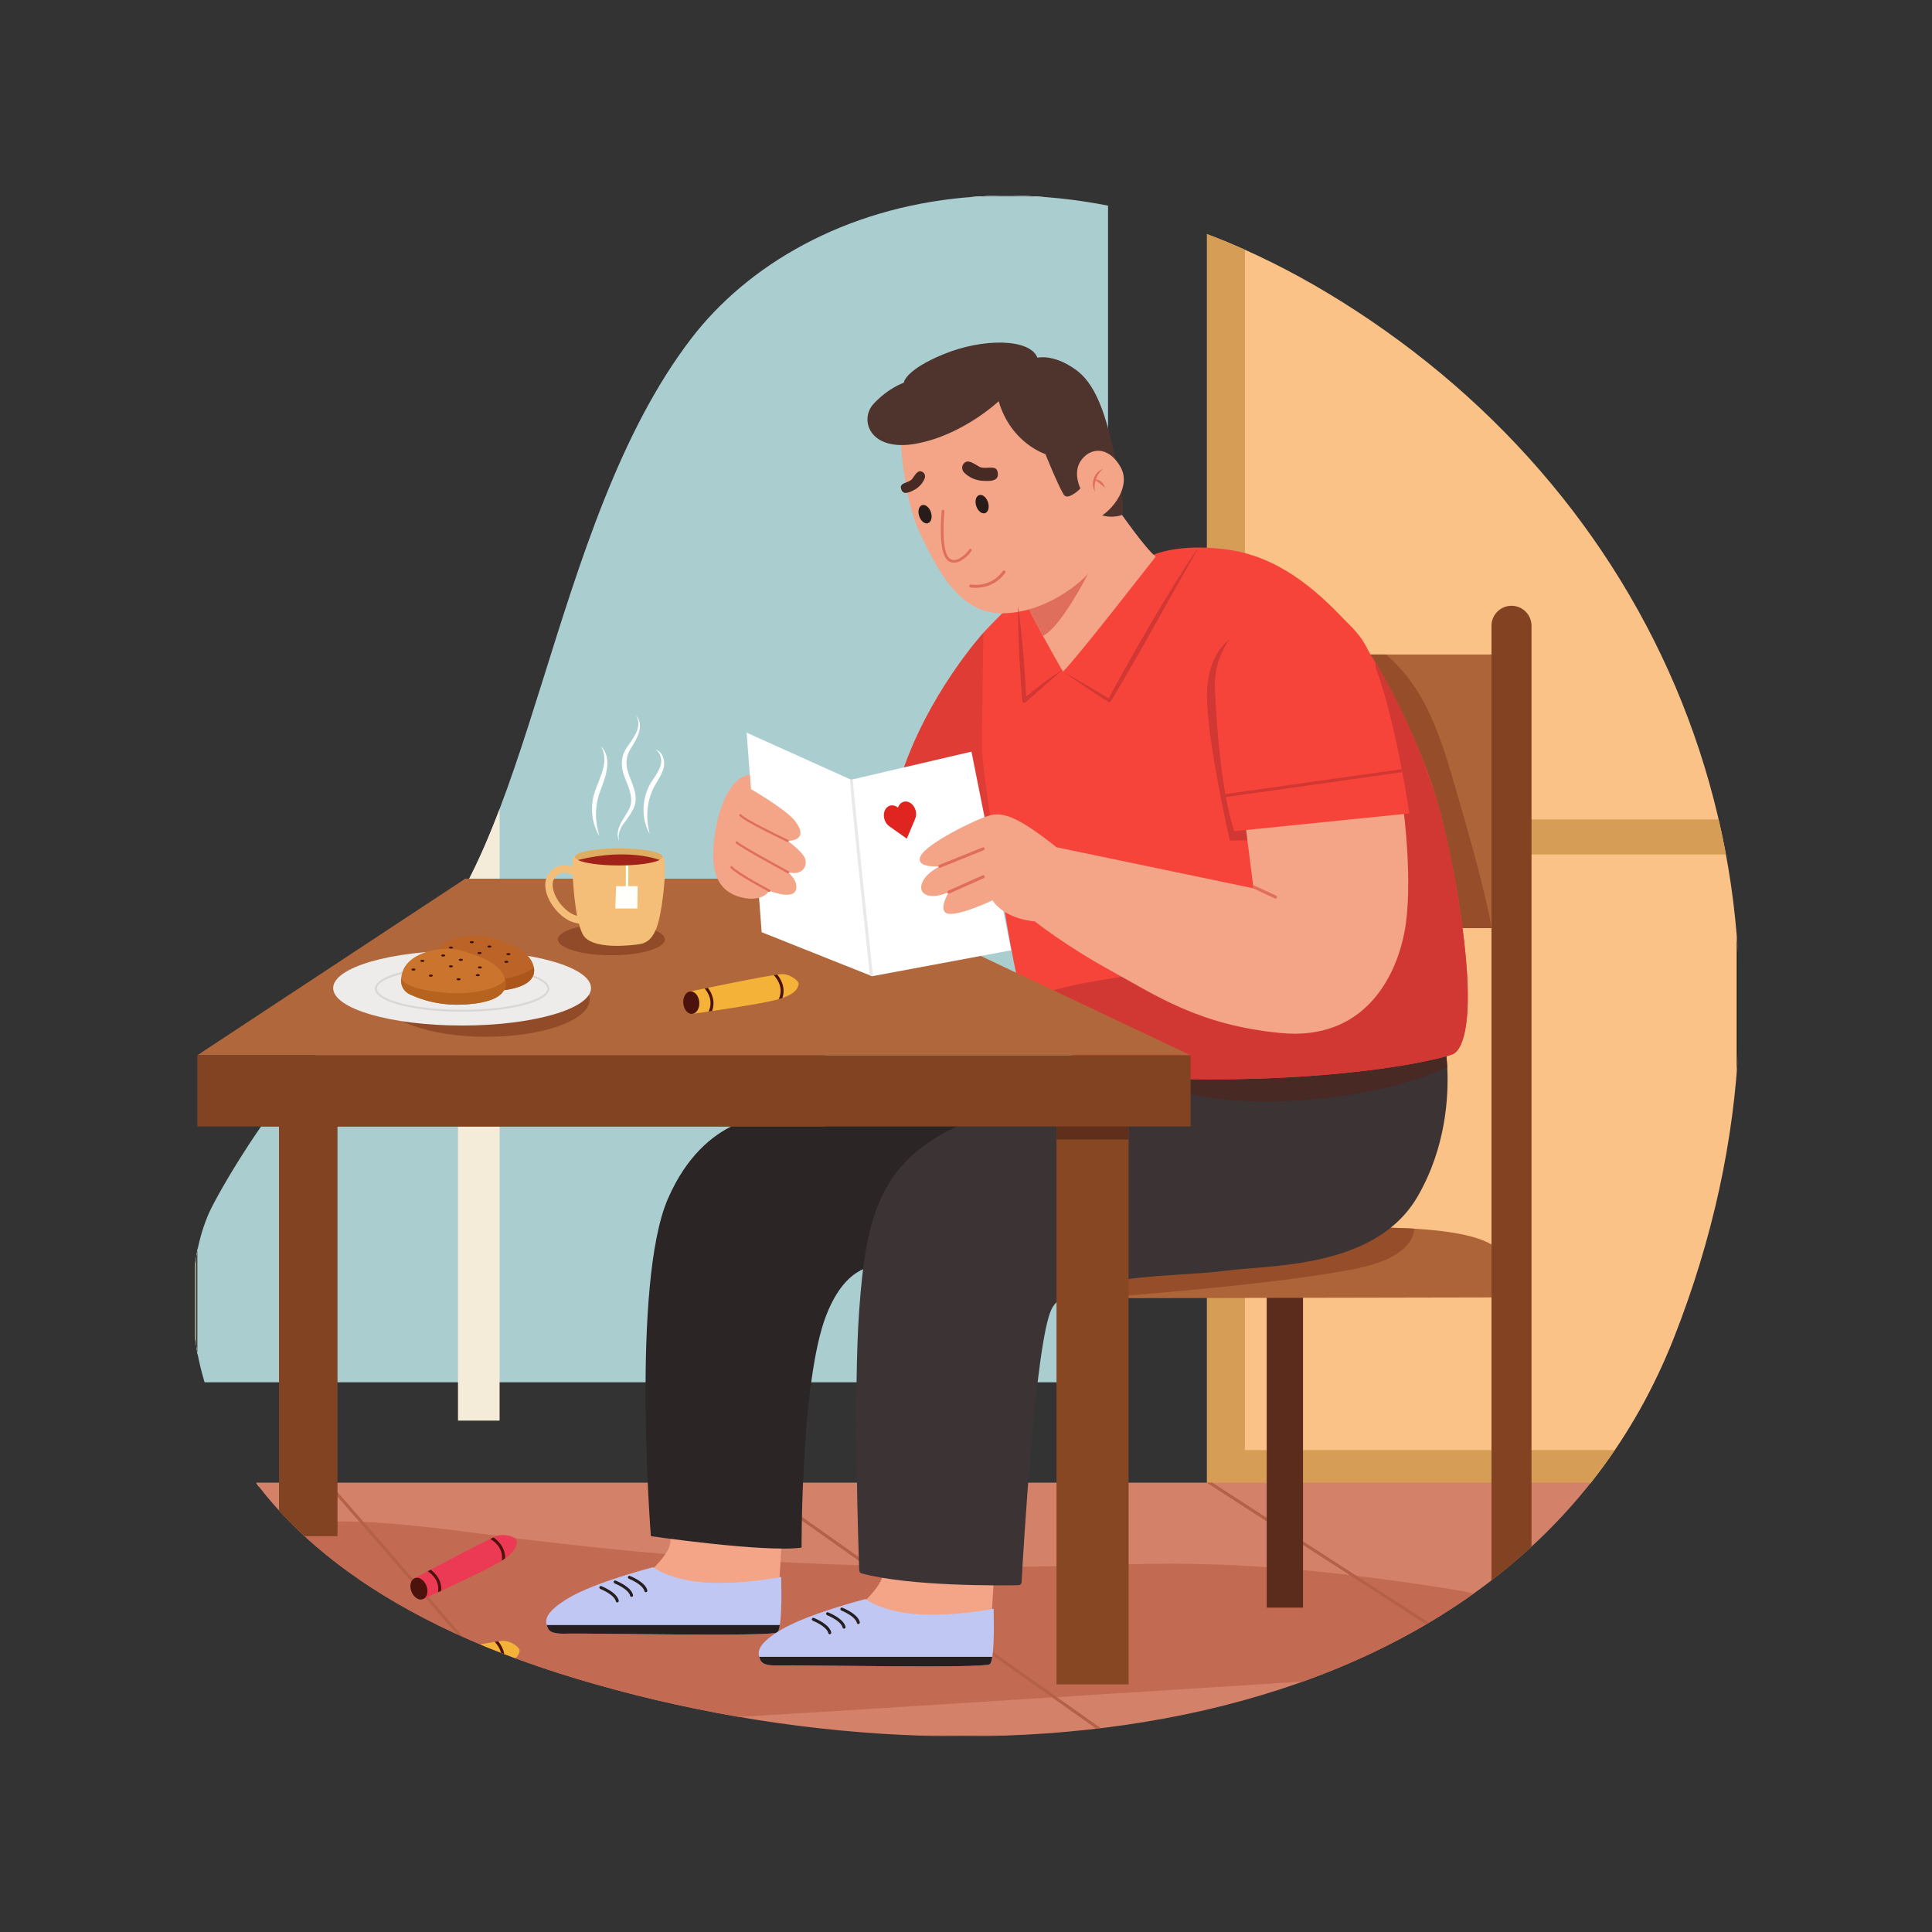 <svg xmlns="http://www.w3.org/2000/svg" xmlns:xlink="http://www.w3.org/1999/xlink" xml:space="preserve" id="dad-writing-greeting-card" x="0" y="0" style="enable-background:new 0 0 2500 2500" version="1.1" viewBox="0 0 2500 2500">
  <rect x="0" y="0" width="2500" height="2500" fill="#333333" stroke="none"/>
  <g>
    <g>
      <defs>
        <path id="SVGID_21_" d="M273.21,1563.74c0,0,86.82-175.58,251.78-315.43s183.88-568.86,369.88-810.77
				c145.8-189.63,498.33-292.35,897.7-9.6s577.36,785.95,373.33,1303.53s-876.89,603.84-1419.52,440.9
				S221.54,1667.88,273.21,1563.74z"></path>
      </defs>
      <clipPath id="SVGID_2_">
        <use xlink:href="#SVGID_21_" style="overflow:visible"></use>
      </clipPath>
      <g style="clip-path:url(#SVGID_2_)">
        <g>
          <path d="M1587.54,1923.82H252.47V251.22h1335.07V1923.82z M256.36,1919.93h1327.29V255.12H256.36V1919.93z" style="fill:#f4ecd8"></path>
        </g>
        <g>
          <rect width="1179.36" height="1535.52" x="254.42" y="253.17" style="fill:#aacecf"></rect>
        </g>
        <g>
          <rect width="53.84" height="1585.07" x="592.64" y="253.17" style="fill:#f4ecd8"></rect>
        </g>
        <g>
          <rect width="686.27" height="1666.84" x="1561.84" y="253.17" style="fill:#fac286"></rect>
        </g>
        <g>
          <polygon points="2248.11 1876.43 2248.11 1920.01 1561.84 1920.01 1561.84 253.17 1610.91 253.17 1610.91 1876.43" style="fill:#d59d56"></polygon>
        </g>
        <g>
          <rect width="662.51" height="45.36" x="1585.6" y="1060.3" style="fill:#d59d56"></rect>
        </g>
        <g>
          <rect width="1993.69" height="328.34" x="254.42" y="1918.53" style="fill:#d38169"></rect>
        </g>
        <g>
          <path d="M1926.16,2140.67c-14.45,9.35-32.01,12.5-49.03,15.11c-89.4,13.78-179.78,19.51-270.04,25.19
					c-164.32,10.32-328.65,20.68-492.97,31.03c-216.54,13.67-433.82,27.3-650.29,12.42c-72.43-4.99-148.24-14.53-209.42-52.1v-168.1
					c5.61-2.8,11.33-5.33,16.98-7.52c125.42-48.63,265.49-22.47,398.97-5.84c274.48,34.27,515.25,42.52,791.71,33.33
					c141.82-4.75,283.75,10.94,423.82,33.53c25.89,4.2,57.12,13.74,62.23,39.49C1951.43,2114.12,1940.65,2131.33,1926.16,2140.67z" style="fill:#c36a52"></path>
        </g>
        <g>
          <g>
            <g>
              <polygon points="2076.62 2246.86 2069.46 2246.86 1561.49 1918.53 1568.66 1918.53" style="fill:#b46147"></polygon>
            </g>
          </g>
          <g>
            <g>
              <path d="M2248.11,1963.11v4.71c-27.96-18.92-54.63-36.87-73.36-49.3h7.01
							C2197.92,1929.24,2220.08,1944.11,2248.11,1963.11z" style="fill:#b46147"></path>
            </g>
          </g>
          <g>
            <g>
              <polygon points="1439.42 2246.86 1432.68 2246.86 968.25 1918.53 975.03 1918.53" style="fill:#b46147"></polygon>
            </g>
          </g>
          <g>
            <g>
              <path d="M709.89,2246.86h-5.14c-93.8-109.38-236.63-275.22-284.22-328.34h5.18
							c20.01,22.31,60.71,68.84,144.31,165.73C625.51,2148.58,681.23,2213.45,709.89,2246.86z" style="fill:#b46147"></path>
            </g>
          </g>
        </g>
        <g style="opacity:.8">
          <path d="M2249.08,2247.84H253.44V252.19h1995.64V2247.84z M255.39,2245.89h1991.75V254.14H255.39V2245.89z" style="fill:#151914"></path>
        </g>
        <g>
          <rect width="297.89" height="354.07" x="1657.99" y="846.96" style="fill:#ae6439"></rect>
        </g>
        <g>
          <path d="M1929.47,1201.03h-271.49V846.96h135.59c20.13,17.48,36.45,38.24,49.34,62.57
					c18.26,34.38,29.36,72.04,40.26,109.42c15.34,52.68,30.57,105.45,42.52,159.03C1927.37,1185.45,1928.89,1193.28,1929.47,1201.03
					z" style="fill:#964d29"></path>
        </g>
        <g>
          <rect width="47" height="407.58" x="1639.1" y="1672.66" style="fill:#5b2c1c"></rect>
        </g>
        <g>
          <path d="M1943.8,1678.85l-510.03,1.01v-60.9l56.89-10.24c0,0,204.39-26.63,339.47-18.81
					c57.44,3.35,102.33,12.93,113.66,33.41C1981.77,1692.02,1943.8,1678.85,1943.8,1678.85z" style="fill:#ae6439"></path>
        </g>
        <g>
          <path d="M1830.14,1589.92c-1.75,17.37-16.32,39.06-71.92,50.93c-84.5,18.11-264.36,32.9-324.44,37.54v-59.42
					l56.89-10.24C1490.66,1608.73,1695.06,1582.09,1830.14,1589.92z" style="fill:#964d29"></path>
        </g>
        <g>
          <path d="M1011.15,2001.73l-3.74,61.18l-165.18-2.57v-28c0,0,9.77-8.72,17.17-19.04
					c4.87-6.78,8.72-14.25,8.14-20.37c-1.13-12.27,90.3,0.55,127.84,6.31C1005.03,2000.72,1011.15,2001.73,1011.15,2001.73z" style="fill:#f4a487"></path>
        </g>
        <g>
          <path d="M1009.12,2102.78c-0.82,4.95-1.91,8.49-3.39,9.62c-7.36,5.65-252.79,0.74-270.86,1.48
					c-18.03,0.74-24.3-1.87-26.52-8.49c-0.27-0.82-0.58-1.68-0.86-2.61c-1.95-6.77-1.91-17.21,28.85-35.32
					c35.01-20.64,108.68-39.45,108.68-39.45s23.21,17.72,71.18,19.9c48.01,2.22,94.58-7.36,94.58-7.36
					S1012.28,2082.96,1009.12,2102.78z" style="fill:#c1c7f3"></path>
        </g>
        <g>
          <path d="M1009.12,2102.78c-0.82,4.95-1.91,8.49-3.39,9.62c-7.36,5.65-252.79,0.74-270.86,1.48
					c-18.03,0.74-24.3-1.87-26.52-8.49c-0.27-0.82-0.58-1.68-0.86-2.61H1009.12z" style="fill:#251f20"></path>
        </g>
        <g>
          <g>
            <path d="M798.77,2073.53c-0.89,0-1.7-0.62-1.9-1.53c-1.36-6.12-11.21-12.22-19.98-15.89
						c-0.97-0.4-1.61-1.57-1.25-2.55c0.37-0.98,1.46-1.49,2.45-1.16c0.08,0.03,0.16,0.06,0.24,0.1c6.18,2.59,20.29,9.43,22.34,18.66
						c0.23,1.05-0.43,2.09-1.48,2.32C799.05,2073.52,798.91,2073.53,798.77,2073.53z" style="fill:#251f20"></path>
          </g>
        </g>
        <g>
          <g>
            <path d="M817.25,2066.36c-0.89,0-1.7-0.62-1.9-1.53c-1.35-6.12-11.21-12.22-19.98-15.89
						c-0.97-0.4-1.61-1.57-1.25-2.55c0.37-0.98,1.46-1.49,2.45-1.16c0.08,0.03,0.16,0.06,0.24,0.1c6.18,2.59,20.29,9.43,22.34,18.66
						c0.23,1.05-0.43,2.09-1.48,2.32C817.53,2066.34,817.39,2066.36,817.25,2066.36z" style="fill:#251f20"></path>
          </g>
        </g>
        <g>
          <g>
            <path d="M835.73,2060.34c-0.89,0-1.7-0.62-1.9-1.53c-1.35-6.12-11.21-12.22-19.98-15.89
						c-0.97-0.4-1.61-1.57-1.25-2.55c0.37-0.98,1.46-1.5,2.45-1.16c0.08,0.03,0.17,0.06,0.24,0.1c6.18,2.59,20.29,9.43,22.34,18.66
						c0.23,1.05-0.43,2.09-1.48,2.32C836.01,2060.32,835.87,2060.34,835.73,2060.34z" style="fill:#251f20"></path>
          </g>
        </g>
        <g>
          <path d="M1286.08,2042.86l-3.74,61.18l-165.18-2.57v-28c0,0,9.77-8.72,17.17-19.04
					c4.87-6.78,8.72-14.25,8.14-20.37c-1.13-12.27,90.3,0.55,127.84,6.31C1279.96,2041.85,1286.08,2042.86,1286.08,2042.86z" style="fill:#f4a487"></path>
        </g>
        <g>
          <path d="M1284.05,2143.91c-0.82,4.95-1.91,8.49-3.39,9.62c-7.36,5.65-252.79,0.74-270.86,1.48
					c-18.03,0.74-24.3-1.87-26.52-8.49c-0.27-0.82-0.58-1.68-0.86-2.61c-1.95-6.77-1.91-17.21,28.85-35.32
					c35.01-20.64,108.68-39.45,108.68-39.45s23.21,17.72,71.18,19.9c48.01,2.22,94.58-7.36,94.58-7.36
					S1287.21,2124.09,1284.05,2143.91z" style="fill:#c1c7f3"></path>
        </g>
        <g>
          <path d="M1284.05,2143.91c-0.82,4.95-1.91,8.49-3.39,9.62c-7.36,5.65-252.79,0.74-270.86,1.48
					c-18.03,0.74-24.3-1.87-26.52-8.49c-0.27-0.82-0.58-1.68-0.86-2.61H1284.05z" style="fill:#251f20"></path>
        </g>
        <g>
          <g>
            <path d="M1073.7,2114.66c-0.89,0-1.7-0.62-1.9-1.53c-1.36-6.12-11.21-12.22-19.98-15.89
						c-0.97-0.4-1.61-1.57-1.25-2.55c0.37-0.98,1.46-1.49,2.45-1.16c0.08,0.03,0.16,0.06,0.24,0.1c6.18,2.59,20.29,9.43,22.34,18.66
						c0.23,1.05-0.43,2.09-1.48,2.32C1073.98,2114.64,1073.84,2114.66,1073.7,2114.66z" style="fill:#251f20"></path>
          </g>
        </g>
        <g>
          <g>
            <path d="M1092.18,2107.48c-0.89,0-1.7-0.62-1.9-1.53c-1.35-6.12-11.21-12.22-19.98-15.89
						c-0.97-0.4-1.61-1.57-1.25-2.55c0.37-0.98,1.46-1.49,2.45-1.16c0.08,0.03,0.16,0.06,0.24,0.1c6.18,2.59,20.29,9.43,22.34,18.66
						c0.23,1.05-0.43,2.09-1.48,2.32C1092.46,2107.47,1092.32,2107.48,1092.18,2107.48z" style="fill:#251f20"></path>
          </g>
        </g>
        <g>
          <g>
            <path d="M1110.66,2101.47c-0.89,0-1.7-0.62-1.9-1.53c-1.35-6.12-11.21-12.22-19.98-15.89
						c-0.97-0.4-1.61-1.57-1.25-2.55c0.37-0.98,1.46-1.5,2.45-1.16c0.08,0.03,0.17,0.06,0.24,0.1c6.18,2.59,20.29,9.43,22.34,18.66
						c0.23,1.05-0.43,2.09-1.48,2.32C1110.94,2101.45,1110.8,2101.47,1110.66,2101.47z" style="fill:#251f20"></path>
          </g>
        </g>
        <g>
          <path d="M1002.64,1442.61c-5.96,1.19-90.65-1.19-138.36,108.54c-47.71,109.73-22.05,436.64-22.05,436.64
					s147.29,21.4,195,14.83c0,0-0.97-215.58,31.72-300.13c32.69-84.55,85.17-61.88,85.17-61.88s172.95-212.21,166.99-215.24
					C1315.14,1422.34,1002.64,1442.61,1002.64,1442.61z" style="fill:#2b2525"></path>
        </g>
        <g>
          <path d="M1834.65,1547.82c-54.44,94.47-191.08,88.63-249.8,96.61c-58.72,8.02-201.78,3.74-224.17,49.65
					c-20.98,42.95-36.82,318.05-38.77,353.38c-0.12,2.12-1.82,3.77-3.95,3.81c-22.43,0.42-140.2,1.71-203.17-15.33
					c-1.71-0.46-2.89-1.99-2.96-3.76c-0.97-27.01-7.88-231.57,0.11-338.65c8.53-114.75,24.03-192.13,133.95-239.13
					c54.9-23.44,152.68-46.26,236.83-63.16c84.34-17.02,154.98-28.11,154.98-28.11l232.2-9.62c0,0,1.99,10.43,2.88,27.73
					C1874.61,1417.49,1871.49,1483.89,1834.65,1547.82z" style="fill:#3c3434"></path>
        </g>
        <g>
          <path d="M1872.78,1381.24c-37.23,16.59-93.77,34.3-172.35,41.24c-160.24,14.17-219.07-28.35-219.07-28.35
					s0.51-1.05,1.36-2.88c84.34-17.02,154.98-28.11,154.98-28.11l232.2-9.62C1869.89,1353.52,1871.88,1363.95,1872.78,1381.24z" style="fill:#482924"></path>
        </g>
        <g>
          <path d="M1272.49,818.75c0,0-73.78,80.86-107.93,189.49c-34.15,108.64,138.63,154.67,138.63,154.67
					s0.78-254.8-2.1-259.78S1272.49,818.75,1272.49,818.75z" style="fill:#e03c36"></path>
        </g>
        <g>
          <path d="M1879.67,1364.22c-9.85,3.86-70.36,20.13-187.49,28.31c-117.13,8.14-252.72,3.85-278.03-9.03
					c-20.37-10.36-62.97-43.19-86.45-89.64c-5.72-11.25-10.28-23.32-13.12-36.06c-14.56-65.22-43.3-265.64-43.73-283.67
					c-0.43-18.03,1.64-155.37,1.64-155.37s46.38-49.8,62.26-58.1c15.89-8.33,155.33-41.78,155.33-41.78s33.45-16.75,98.24-7.71
					c64.79,9,112.38,49.49,152.76,92.25c12.03,12.77,25.39,31.7,38.74,53.93c21.49,35.79,43.03,80.14,59.3,120.75
					c0.47,1.17,0.93,2.34,1.4,3.51c7.24,18.18,13.28,35.47,17.83,50.89c0.12,0.35,0.19,0.62,0.27,0.9
					c21.03,72.08,37.77,173.36,40.34,238.97C1901.55,1338.02,1889.56,1360.33,1879.67,1364.22z" style="fill:#f6443a"></path>
        </g>
        <g>
          <path d="M1879.67,1364.22c-9.85,3.86-70.36,20.13-187.49,28.31c-117.13,8.14-252.72,3.85-278.03-9.03
					c-20.37-10.36-62.97-43.19-86.45-89.64c51.63-22.23,108.99-26.24,164.21-37.03c55.41-10.79,112.85-30.96,147.27-75.7
					c25.89-33.57,34.89-76.17,38.71-117.52c3.58-38.51-10.59-76.98,35.4-95.01c20.56-8.02,43.53-6.85,65.38-3.66
					c14.76,2.14,1.95-69.55,1.17-107.59c21.49,35.79,43.03,80.14,59.3,120.75c0.47,1.17,0.93,2.34,1.4,3.51
					c8.84,24.69,15.81,44.43,17.83,50.89c0.12,0.35,0.19,0.62,0.27,0.9c21.03,72.08,37.77,173.36,40.34,238.97
					C1901.55,1338.02,1889.56,1360.33,1879.67,1364.22z" style="fill:#d13733"></path>
        </g>
        <g>
          <polygon points="1540.63 1365.49 1057.64 1136.97 254.43 1136.97 254.43 1365.49" style="fill:#b1673c"></polygon>
        </g>
        <g>
          <path d="M1597.7,822.89c0,0-35.86,16.56-35.86,76.63c0,60.06,29.58,188.26,29.58,188.26s39.44-0.9,42.13,0
					S1597.7,822.89,1597.7,822.89z" style="fill:#d13733"></path>
        </g>
        <g>
          <rect width="75.7" height="562.43" x="361.03" y="1425.37" style="fill:#814322"></rect>
        </g>
        <g>
          <path d="M1495.45,720.25c0,0-105.21,135.47-120.01,148.83c0,0-13.67-23.83-25.86-46.18
					c-8.33-15.26-16-29.83-18.26-35.63c-1.48-3.86,3.82-15.81,12.34-31.23c23.05-41.7,69.7-108.56,69.7-108.56l36.99,16.71
					C1450.36,664.17,1482.56,710.24,1495.45,720.25z" style="fill:#f4a487"></path>
        </g>
        <g>
          <path d="M1407.72,742.91c0,0-34.58,68.34-58.14,79.98c-8.33-15.26-16-29.83-18.26-35.63
					c-1.48-3.86,3.82-15.81,12.34-31.23c10.12-9.39,20.72-19.16,25.89-22.47C1377.04,728.73,1407.72,742.91,1407.72,742.91z" style="fill:#df6f5c"></path>
        </g>
        <g>
          <path d="M1165.69,571.95c0,0,3.4,74.23,25.47,119.72s49.44,101.25,104.16,101.93
					c54.73,0.68,105.69-38.65,121.43-61.57c15.73-22.92,22.92-119.38,21.89-119.03s-84.49-105.01-92.7-106.72
					c-8.21-1.71-110.59,7.18-124.73,15.73s-44.58,33.52-47.32,38.31S1165.69,571.95,1165.69,571.95z" style="fill:#f4a487"></path>
        </g>
        <g>
          <path d="M1416.67,662.71c16.88,10.32,34.75,3.91,34.75,3.91s5.91-6.3-5.82-62.1
					c-11.72-55.8-23.44-104.09-52.98-125.66s-50.17-15.94-50.17-15.94c-9.85-25.32-70.8-25.32-121.23-4.69
					c-50.43,20.63-51.79,37.04-51.79,37.04s-19.69,6.56-38.92,27.2c-19.22,20.63-5.16,62.83,55.33,51.58
					c60.49-11.25,106.44-54.86,106.44-54.86c15.94,54.39,60.49,68.46,60.49,68.46s16.45,40.57,22.98,51.11c0,0,1.93,5.5,8.16,3.19
					c6.23-2.32,13.47-8.54,14.05-10.14c0.58-1.59,29.11-7.82,27.95-7.39S1416.67,662.71,1416.67,662.71z" style="fill:#4e342d"></path>
        </g>
        <g>
          <path d="M1246.6,610.33c0,0,7.92,10.43,24.33,11.78c16.41,1.35,22.01-2.12,19.89-11.78s-15.79-2.08-23.68-6.44
					c-7.25-4.01-14.28-9.83-19.49-4.62S1246.6,610.33,1246.6,610.33z" style="fill:#472a24"></path>
        </g>
        <g>
          <path d="M1196.91,617.62c0,0-2.25,9.85-13.36,16.01c-11.11,6.17-16.15,5.5-17.73-1.96
					c-1.58-7.46,10.44-6.48,14.6-12.05c3.82-5.12,6.91-11.45,12.23-9.44C1197.98,612.19,1196.91,617.62,1196.91,617.62z" style="fill:#472a24"></path>
        </g>
        <g>
          <path d="M1274.67,664.02c-4.21,1.36-9.31-2.72-11.41-9.19c-2.14-6.42-0.43-12.77,3.74-14.13
					c4.21-1.4,9.35,2.73,11.45,9.15C1280.55,656.31,1278.87,662.62,1274.67,664.02z" style="fill:#271c19"></path>
        </g>
        <g>
          <path d="M1200.83,677c-4.21,1.36-9.31-2.72-11.41-9.19c-2.14-6.42-0.43-12.77,3.74-14.13
					c4.21-1.4,9.34,2.73,11.45,9.15C1206.71,669.29,1205.03,675.6,1200.83,677z" style="fill:#271c19"></path>
        </g>
        <g>
          <g>
            <g>
              <path d="M1234.43,728.16c-3.81,0-7.17-1.65-9.82-4.83c-10.87-13.09-6.25-60.13-6.05-62.13
							c0.1-0.96,0.94-1.65,1.91-1.56c0.96,0.1,1.65,0.95,1.56,1.91c-0.05,0.47-4.68,47.58,5.26,59.55c2.37,2.86,5.24,3.99,8.74,3.45
							c8.5-1.3,17.22-11.56,17.95-13.34c0.37-0.89,1.39-1.31,2.27-0.95c0.89,0.37,1.31,1.38,0.95,2.27
							c-1.16,2.81-10.96,13.98-20.65,15.45C1235.83,728.11,1235.12,728.16,1234.43,728.16z" style="fill:#df6f5c"></path>
            </g>
          </g>
        </g>
        <g>
          <g>
            <path d="M1262.09,760.65c-3.81,0-6.22-0.43-6.3-0.44c-1.06-0.2-1.75-1.22-1.55-2.27c0.2-1.06,1.22-1.75,2.27-1.56
						c1.03,0.19,25.38,4.43,41.06-17.37c0.63-0.87,1.84-1.07,2.72-0.44c0.87,0.63,1.07,1.84,0.44,2.72
						C1288.6,758.14,1271.29,760.65,1262.09,760.65z" style="fill:#df6f5c"></path>
          </g>
        </g>
        <g>
          <path d="M1397.94,631.81c0,0-9.7-19.26,0-34.59c11.55-18.26,36.08-21.19,52.1,7.18
					c16.03,28.38-18.03,64.1-32.72,66.44C1402.64,673.17,1397.94,631.81,1397.94,631.81z" style="fill:#f4a487"></path>
        </g>
        <g>
          <path d="M1427.31,606.63c-8.67,7.46-12.18,18.43-10.54,29.63C1410.65,625.77,1415.82,610.63,1427.31,606.63
					L1427.31,606.63z" style="fill:#df6f5c"></path>
        </g>
        <g>
          <path d="M1416.45,620.19c6.23-0.1,12.23,4.88,13.28,11.01C1424.97,627.17,1421.31,624.09,1416.45,620.19
					L1416.45,620.19z" style="fill:#df6f5c"></path>
        </g>
        <g>
          <path d="M1375.44,869.07c17.82,10.05,43.39,25.06,61.18,35.78c0,0-3.01,0.76-3.01,0.76
					c8.99-16.9,18.31-33.61,27.69-50.28c18.15-32.31,38.58-67.36,58.2-98.96c10.13-16.23,20.12-32.64,31.73-47.88
					c-26.94,45.54-58.16,103.67-85,149.65c-9.54,16.58-19.09,33.15-28.89,49.58c-0.58,1.08-1.98,1.45-3.01,0.77
					C1416.98,896.91,1392.25,880.97,1375.44,869.07L1375.44,869.07z" style="fill:#d13733"></path>
        </g>
        <g>
          <path d="M1317.47,784.56c5.55,40.45,8.54,81.18,10.63,121.94c0,0-4.39-1.85-4.39-1.85
					c16.61-13.5,33.31-27.1,51.73-38.08c-14.36,11.74-34.09,29.76-48.27,42.12c-1.57,1.48-4.35,0.29-4.39-1.85
					C1319.56,866.16,1317.23,825.39,1317.47,784.56L1317.47,784.56z" style="fill:#d13733"></path>
        </g>
        <g>
          <rect width="93.3" height="728.28" x="1367.11" y="1451.33" style="fill:#864722"></rect>
        </g>
        <g>
          <rect width="93.3" height="23.17" x="1367.11" y="1451.33" style="fill:#5f2f1b"></rect>
        </g>
        <g>
          <rect width="1286.21" height="92.19" x="254.43" y="1365.49" style="fill:#814322"></rect>
        </g>
        <g>
          <polygon points="1308.43 1229.65 1129.62 1263.02 1128.53 1263.22 1125.57 1262.05 985.58 1206.25 966.15 948.08 1099.67 1008.24 1101.31 1008.98 1103.49 1008.48 1257.07 972.65" style="fill:#fff"></polygon>
        </g>
        <g>
          <g>
            <path d="M1129.62,1263.02l-1.09,0.2l-2.96-1.17c-7.83-73.4-23.56-221.25-25.89-253.81l1.64,0.74l2.18-0.51
						C1105.98,1040.44,1122.34,1195.03,1129.62,1263.02z" style="fill:#eae9e8"></path>
          </g>
        </g>
        <g>
          <path d="M1184.76,1048.44c1.03,3.63,0.96,7.57-0.52,10.98l-0.43,1.1l-10.41,24.69l-21.86-15.48l-0.95-0.71
					c-6.06-4.26-8.63-13.27-5.73-20.09c1.43-3.4,3.95-5.62,6.9-6.46c2.91-0.83,6.22-0.28,9.23,1.86l0.93,0.66l0.45-1.06
					c2.87-6.8,10.11-8.87,16.14-4.6C1181.57,1041.46,1183.72,1044.77,1184.76,1048.44z" style="fill:#e02420"></path>
        </g>
        <g>
          <path d="M1817.44,1205.63c-11.6,61.45-54.16,141.27-160.12,131.11c-105.91-10.16-161.05-48.4-220.09-80.8
					c-59.03-32.4-98.2-63.67-98.2-63.67s-38.2-2.1-54.67-27.26c0,0-40.61,19.35-56.58,17.41c-15.96-1.95,0-28.08,0-28.08
					s-18.89,9.19-30.49,2.92c-11.6-6.31-3.85-25.15,18.89-36.29c0,0-32.13,2.92-25.04-13.05c7.13-15.96,70.48-47.43,89.37-52.72
					c18.85-5.34,40.15,4.32,86.6,41.12l254.24,53.03l0.66,0.16l-0.54-4.36l-10.55-83.68l205.09-14.52
					C1816,1046.95,1829.05,1144.18,1817.44,1205.63z" style="fill:#f4a487"></path>
        </g>
        <g>
          <g>
            <polygon points="1652.69 1159.72 1651.05 1163.22 1621.34 1149.36 1622.01 1149.51 1621.46 1145.15" style="fill:#df6f5c"></polygon>
          </g>
        </g>
        <g>
          <g>
            <path d="M1216.17,1122.92c-0.77,0-1.5-0.46-1.81-1.22c-0.4-1,0.08-2.13,1.08-2.53l56.06-22.63
						c0.99-0.4,2.13,0.08,2.53,1.08c0.4,1-0.08,2.13-1.08,2.53l-56.06,22.62C1216.66,1122.88,1216.41,1122.92,1216.17,1122.92z" style="fill:#df6f5c"></path>
          </g>
        </g>
        <g>
          <g>
            <path d="M1227.78,1156.3c-0.75,0-1.46-0.43-1.78-1.15c-0.44-0.98,0-2.13,0.98-2.57l44.45-19.83
						c0.98-0.44,2.13,0,2.57,0.98c0.44,0.98,0,2.13-0.98,2.57l-44.45,19.83C1228.31,1156.25,1228.04,1156.3,1227.78,1156.3z" style="fill:#df6f5c"></path>
          </g>
        </g>
        <g>
          <path d="M1823.59,1052.59l-226.59,22.98c-4.21-13.01-7.75-28.08-10.71-44.16c-0.23-1.25-0.47-2.57-0.7-3.85
					c-8.14-45.68-11.84-98.87-13.51-136.56c-1.67-37.03,16.86-72.11,48.56-91.35c38.08-23.13,91.7-36.41,138.43,23.25
					c24.8,31.7,44.04,115.3,54.83,172.38c0.27,1.29,0.51,2.57,0.74,3.82C1820.44,1030.24,1823.59,1052.59,1823.59,1052.59z" style="fill:#f6443a"></path>
        </g>
        <g>
          <g>
            <path d="M1814.64,999.09l-228.34,32.32c-0.23-1.25-0.47-2.57-0.7-3.85l228.3-32.28
						C1814.17,996.56,1814.41,997.85,1814.64,999.09z" style="fill:#d13733"></path>
          </g>
        </g>
        <g>
          <path d="M970.26,1002.48l1.4,18.61c0,0,44.81,25.89,56.68,40.79c11.86,14.9,9.93,25.66-9.11,26.21
					c0,0,20.42,14.62,22.9,24.01c2.48,9.38-4.41,21.25-22.35,16.56c0,0,14.9,12.42,9.66,24.01c-5.24,11.59-33.94,0-33.94,0
					s-7.73,13.8-32.01,9.38c-24.28-4.41-42.22-19.87-40.56-60.7c1.66-40.84,17.38-96.72,48.84-98.85" style="fill:#f4a487"></path>
        </g>
        <g>
          <g>
            <path d="M1019.23,1089.55c-0.21,0-0.42-0.04-0.62-0.14c-2.27-1.07-55.69-26.24-61.71-33.64
						c-0.51-0.63-0.42-1.54,0.21-2.05c0.62-0.51,1.55-0.42,2.05,0.21c4.65,5.71,45.39,25.64,60.69,32.84
						c0.73,0.34,1.04,1.21,0.7,1.94C1020.31,1089.24,1019.78,1089.55,1019.23,1089.55z" style="fill:#df6f5c"></path>
          </g>
        </g>
        <g>
          <g>
            <path d="M1019.78,1130.11c-0.23,0-0.47-0.06-0.69-0.18c-2.43-1.31-59.58-32.23-66.85-38.69
						c-0.6-0.54-0.66-1.46-0.12-2.06c0.54-0.61,1.46-0.66,2.06-0.12c7.01,6.23,65.7,37.98,66.29,38.3c0.71,0.38,0.97,1.27,0.59,1.98
						C1020.81,1129.83,1020.3,1130.11,1019.78,1130.11z" style="fill:#df6f5c"></path>
          </g>
        </g>
        <g>
          <g>
            <path d="M995.5,1154.11c-0.23,0-0.47-0.06-0.68-0.17c-1.75-0.93-42.89-22.88-49.42-30.77
						c-0.51-0.62-0.43-1.54,0.19-2.06c0.62-0.51,1.54-0.43,2.06,0.19c6.16,7.45,48.11,29.82,48.54,30.05
						c0.71,0.38,0.98,1.26,0.6,1.98C996.53,1153.83,996.03,1154.11,995.5,1154.11z" style="fill:#df6f5c"></path>
          </g>
        </g>
        <g>
          <path d="M672.35,2136.35c-0.74,3.89-2.61,11.41-20.99,17.76c-1.44,0.51-3.04,1.01-4.75,1.52
					c-0.35,0.12-0.7,0.19-1.09,0.31c-15.5,4.36-57.59,10.94-85.2,15.03c-1.56,0.24-3.04,0.47-4.52,0.66
					c-12.5,1.87-21.11,3.04-21.11,3.04l-2.53-29.05c0,0,7.4-1.56,18.54-3.82c1.36-0.31,2.76-0.58,4.24-0.9
					c25.39-5.22,65.5-13.28,85.28-16.39c1.64-0.27,3.11-0.51,4.44-0.7c3.12-0.43,5.37-0.66,6.5-0.62
					C661.88,2123.46,673.17,2132.07,672.35,2136.35z" style="fill:#f4b238"></path>
        </g>
        <g>
          <g>
            <path d="M560.33,2170.97c-1.56,0.24-3.04,0.47-4.52,0.66c6.78-14.21-1.67-25.93-5.1-29.83
						c1.36-0.31,2.76-0.58,4.24-0.9C559,2146.28,565.43,2157.61,560.33,2170.97z" style="fill:#4c120c"></path>
          </g>
        </g>
        <g>
          <g>
            <path d="M651.36,2154.11c-1.44,0.51-3.04,1.01-4.75,1.52c7.94-17.02-5.88-30.45-6.46-31.04l0.08-0.08
						c1.64-0.27,3.11-0.51,4.44-0.7C648.41,2128.37,656.19,2140.01,651.36,2154.11z" style="fill:#4c120c"></path>
          </g>
        </g>
        <g>
          <path d="M534.7,2174.67c-5.72,0.51-10.9-5.61-11.6-13.63c-0.7-8.02,3.35-14.91,9.07-15.42
					c5.72-0.51,10.94,5.61,11.64,13.63C544.52,2167.27,540.43,2174.16,534.7,2174.67z" style="fill:#4c120c"></path>
        </g>
        <g>
          <path d="M668.63,1993.67c0.39,3.94,0.72,11.68-15.13,22.96c-1.24,0.89-2.63,1.83-4.13,2.8
					c-0.3,0.21-0.62,0.38-0.96,0.6c-13.64,8.56-52.16,26.75-77.5,38.46c-1.43,0.67-2.78,1.31-4.15,1.91
					c-11.46,5.32-19.39,8.87-19.39,8.87l-10.62-27.15c0,0,6.66-3.58,16.71-8.89c1.22-0.68,2.49-1.34,3.82-2.06
					c22.88-12.17,59.09-31.22,77.19-39.79c1.49-0.72,2.85-1.36,4.06-1.93c2.87-1.29,4.97-2.15,6.06-2.43
					C654.94,1984.26,668.2,1989.33,668.63,1993.67z" style="fill:#ec3a54"></path>
        </g>
        <g>
          <g>
            <path d="M570.92,2058.49c-1.43,0.67-2.78,1.31-4.15,1.91c2.49-15.55-8.92-24.41-13.31-27.18
						c1.22-0.68,2.49-1.34,3.82-2.06C562.68,2035.18,572.05,2044.24,570.92,2058.49z" style="fill:#4c120c"></path>
          </g>
        </g>
        <g>
          <g>
            <path d="M653.5,2016.63c-1.24,0.89-2.63,1.83-4.13,2.8c2.82-18.57-14.23-27.56-14.96-27.95l0.05-0.1
						c1.49-0.72,2.85-1.36,4.06-1.93C643.4,1992.77,654.16,2001.74,653.5,2016.63z" style="fill:#4c120c"></path>
          </g>
        </g>
        <g>
          <path d="M547.38,2069.27c-5.35,2.1-12.04-2.3-14.98-9.8c-2.94-7.5-1-15.25,4.35-17.35
					c5.35-2.1,12.08,2.29,15.02,9.79C554.71,2059.4,552.73,2067.17,547.38,2069.27z" style="fill:#4c120c"></path>
        </g>
        <g>
          <path d="M1981.77,809.77v1281.14h-51.79V809.77c0-14.29,11.6-25.89,25.89-25.89c7.17,0,13.63,2.88,18.3,7.59
					C1978.85,796.14,1981.77,802.64,1981.77,809.77z" style="fill:#834222"></path>
        </g>
      </g>
    </g>
    <g>
      <polygon points="923.27 1136.98 602.11 1136.98 255.34 1365.49 1067.82 1365.49" style="fill:#b1673c"></polygon>
    </g>
    <g>
      <rect width="812.47" height="92.19" x="255.34" y="1365.49" style="fill:#814322"></rect>
    </g>
    <g>
      <g>
        <path d="M763.13,1293.11c0,26.78-59.93,48.49-133.85,48.49c-73.95,0-133.85-21.72-133.85-48.49
				c0-26.74,59.91-48.46,133.85-48.46C703.2,1244.65,763.13,1266.37,763.13,1293.11z" style="fill:#924b28"></path>
      </g>
      <g>
        <path d="M764.77,1278.54c0,26.78-74.69,48.49-166.82,48.49c-92.16,0-166.82-21.72-166.82-48.49
				c0-26.74,74.66-48.46,166.82-48.46C690.08,1230.08,764.77,1251.8,764.77,1278.54z" style="fill:#edeceb"></path>
      </g>
      <g>
        <g>
          <path d="M597.95,1309.2c-63.27,0-112.84-13.1-112.84-29.83c0-16.72,49.56-29.81,112.84-29.81
					c63.27,0,112.84,13.09,112.84,29.81C710.79,1296.09,661.22,1309.2,597.95,1309.2z M597.95,1252.09
					c-65.98,0-110.31,14.11-110.31,27.28c0,13.18,44.32,27.3,110.31,27.3s110.31-14.12,110.31-27.3
					C708.26,1266.19,663.93,1252.09,597.95,1252.09z" style="fill:#d8d7d6"></path>
        </g>
      </g>
      <g>
        <g>
          <path d="M634.81,1282.79c-37.83,1.59-64.27-11.97-64.27-11.97s-16.25-4.22-14.47-22.29
					c0.24-2.63,0.88-5.56,2.02-8.83c8.9-25.6,52.23-33.45,73.92-27.31c21.72,6.14,52.07,15.85,58.17,36.72
					c0.24,0.84,0.44,1.65,0.61,2.46C694.56,1270.86,673.35,1281.21,634.81,1282.79z" style="fill:#bc6428"></path>
        </g>
        <g>
          <path d="M634.81,1282.79c-37.83,1.59-64.27-11.97-64.27-11.97s-16.25-4.22-14.47-22.29
					c1.96,5.13,10.93,13.32,46.23,17.74c46.47,5.8,78.23-4.49,88.48-14.7C694.56,1270.86,673.35,1281.21,634.81,1282.79z" style="fill:#ad561c"></path>
        </g>
        <g>
          <path d="M632.99,1249.98c0,0.78-1.18,1.38-2.66,1.38c-1.45,0-2.63-0.61-2.63-1.38s1.18-1.38,2.63-1.38
					C631.81,1248.6,632.99,1249.21,632.99,1249.98z" style="fill:#421202"></path>
        </g>
        <g>
          <path d="M657.9,1244.65c0,0.78-1.18,1.38-2.66,1.38c-1.45,0-2.63-0.61-2.63-1.38s1.18-1.38,2.63-1.38
					C656.72,1243.27,657.9,1243.88,657.9,1244.65z" style="fill:#421202"></path>
        </g>
        <g>
          <path d="M660.55,1234.61c0,0.78-1.18,1.38-2.66,1.38c-1.45,0-2.63-0.61-2.63-1.38s1.18-1.38,2.63-1.38
					C659.37,1233.23,660.55,1233.84,660.55,1234.61z" style="fill:#421202"></path>
        </g>
        <g>
          <path d="M635.94,1224.82c0,0.78-1.18,1.38-2.66,1.38c-1.45,0-2.63-0.61-2.63-1.38s1.18-1.38,2.63-1.38
					C634.76,1223.44,635.94,1224.04,635.94,1224.82z" style="fill:#421202"></path>
        </g>
        <g>
          <path d="M613.13,1219.19c0,0.78-1.18,1.38-2.66,1.38c-1.45,0-2.63-0.61-2.63-1.38s1.18-1.38,2.63-1.38
					C611.95,1217.81,613.13,1218.42,613.13,1219.19z" style="fill:#421202"></path>
        </g>
        <g>
          <path d="M597.14,1245.28c0,0.78-1.18,1.38-2.66,1.38c-1.45,0-2.63-0.61-2.63-1.38s1.18-1.38,2.63-1.38
					C595.96,1243.9,597.14,1244.5,597.14,1245.28z" style="fill:#421202"></path>
        </g>
        <g>
          <path d="M574.61,1237.38c0,0.78-1.18,1.38-2.66,1.38c-1.45,0-2.63-0.61-2.63-1.38s1.18-1.38,2.63-1.38
					C573.43,1235.99,574.61,1236.6,574.61,1237.38z" style="fill:#421202"></path>
        </g>
        <g>
          <path d="M586.15,1226.2c0,0.78-1.18,1.38-2.66,1.38c-1.45,0-2.63-0.61-2.63-1.38s1.18-1.38,2.63-1.38
					C584.97,1224.82,586.15,1225.43,586.15,1226.2z" style="fill:#421202"></path>
        </g>
        <g>
          <path d="M623.14,1233.23c0,0.78-1.18,1.38-2.66,1.38c-1.45,0-2.63-0.61-2.63-1.38s1.18-1.38,2.63-1.38
					C621.96,1231.85,623.14,1232.45,623.14,1233.23z" style="fill:#421202"></path>
        </g>
      </g>
      <g>
        <g>
          <path d="M597.83,1299.99c-37.83,1.59-64.27-11.97-64.27-11.97s-16.25-4.22-14.47-22.29
					c0.24-2.63,0.88-5.56,2.02-8.83c8.9-25.6,52.23-33.45,73.92-27.31c21.72,6.14,52.07,15.85,58.17,36.72
					c0.24,0.84,0.44,1.65,0.61,2.46C657.59,1288.05,636.38,1298.4,597.83,1299.99z" style="fill:#cb742e"></path>
        </g>
        <g>
          <path d="M597.83,1299.99c-37.83,1.59-64.27-11.97-64.27-11.97s-16.25-4.22-14.47-22.29
					c1.96,5.13,10.93,13.32,46.23,17.74c46.47,5.8,78.23-4.49,88.48-14.7C657.59,1288.05,636.38,1298.4,597.83,1299.99z" style="fill:#b66320"></path>
        </g>
        <g>
          <path d="M596.01,1267.18c0,0.78-1.18,1.38-2.66,1.38c-1.45,0-2.63-0.61-2.63-1.38s1.18-1.38,2.63-1.38
					C594.83,1265.8,596.01,1266.4,596.01,1267.18z" style="fill:#421202"></path>
        </g>
        <g>
          <path d="M620.93,1261.85c0,0.78-1.18,1.38-2.66,1.38c-1.45,0-2.63-0.61-2.63-1.38s1.18-1.38,2.63-1.38
					C619.75,1260.47,620.93,1261.07,620.93,1261.85z" style="fill:#421202"></path>
        </g>
        <g>
          <path d="M623.57,1251.81c0,0.78-1.18,1.38-2.66,1.38c-1.45,0-2.63-0.61-2.63-1.38s1.18-1.38,2.63-1.38
					C622.39,1250.43,623.57,1251.03,623.57,1251.81z" style="fill:#421202"></path>
        </g>
        <g>
          <path d="M598.96,1242.02c0,0.78-1.18,1.38-2.66,1.38c-1.45,0-2.63-0.61-2.63-1.38s1.18-1.38,2.63-1.38
					C597.78,1240.63,598.96,1241.24,598.96,1242.02z" style="fill:#421202"></path>
        </g>
        <g>
          <path d="M576.15,1236.39c0,0.78-1.18,1.38-2.66,1.38c-1.45,0-2.63-0.61-2.63-1.38s1.18-1.38,2.63-1.38
					C574.97,1235.01,576.15,1235.61,576.15,1236.39z" style="fill:#421202"></path>
        </g>
        <g>
          <path d="M560.16,1262.48c0,0.78-1.18,1.38-2.66,1.38c-1.45,0-2.63-0.61-2.63-1.38s1.18-1.38,2.63-1.38
					C558.98,1261.09,560.16,1261.7,560.16,1262.48z" style="fill:#421202"></path>
        </g>
        <g>
          <path d="M537.64,1254.57c0,0.78-1.18,1.38-2.66,1.38c-1.45,0-2.63-0.61-2.63-1.38s1.18-1.38,2.63-1.38
					C536.46,1253.19,537.64,1253.8,537.64,1254.57z" style="fill:#421202"></path>
        </g>
        <g>
          <path d="M549.17,1243.4c0,0.78-1.18,1.38-2.66,1.38c-1.45,0-2.63-0.61-2.63-1.38s1.18-1.38,2.63-1.38
					C547.99,1242.02,549.17,1242.62,549.17,1243.4z" style="fill:#421202"></path>
        </g>
        <g>
          <path d="M586.16,1250.42c0,0.78-1.18,1.38-2.66,1.38c-1.45,0-2.63-0.61-2.63-1.38s1.18-1.38,2.63-1.38
					C584.98,1249.04,586.16,1249.65,586.16,1250.42z" style="fill:#421202"></path>
        </g>
      </g>
    </g>
    <g>
      <path d="M721.95,1215.61c0,11.34,30.98,20.5,69.2,20.5s69.23-9.16,69.23-20.5c0-11.31-31.02-20.47-69.23-20.47
			S721.95,1204.31,721.95,1215.61z" style="fill:#924b28"></path>
    </g>
    <g>
      <g>
        <g>
          <path d="M751.82,1195.14c1.55,0,3.1-0.12,4.68-0.38l-1.53-9.35c-12.14,1.98-25.02-8.29-32.41-19.36
					c-7.26-10.87-9.47-22.49-5.5-28.9c2.75-4.43,6.11-6.96,10.29-7.75c6.97-1.31,14.08,2.66,15.19,3.5
					c-0.02-0.02-0.44-0.33-0.83-0.93l7.88-5.26c-1.49-2.23-10.54-7.2-19.8-7.05c-6.01,0.1-14.5,2.35-20.79,12.49
					c-6.08,9.81-3.91,24.82,5.67,39.16C722.33,1182.77,736.26,1195.13,751.82,1195.14z" style="fill:#f4be78"></path>
        </g>
      </g>
      <g>
        <path d="M743.99,1107.14c0,0-3.63,2.73-3.45,12.74c0.18,10.01,2.44,68.18,13.54,89.08
				c11.1,20.9,63.22,14.33,73.02,12.85c9.8-1.48,18.99-6.94,24.97-29.04c5.95-22,12.58-81.43,4.64-85.63
				S743.99,1107.14,743.99,1107.14z" style="fill:#f4be78"></path>
      </g>
      <g>
        <g>
          <path d="M812.86,1149.86c0.52-32.75,0.04-33.7-0.17-34.11l-1.41,0.71l-1.52,0.41c0.31,1.69,0.12,21.1-0.06,32.94
					L812.86,1149.86z" style="fill:#fffffb"></path>
        </g>
      </g>
      <g>
        <path d="M743.99,1108.8c0,1.42,1.36,2.78,3.82,4.01c8.21,4.14,28.77,7.07,52.84,7.07c24.1,0,44.66-2.94,52.87-7.07
				c2.46-1.23,3.82-2.59,3.82-4.01c0-6.13-25.39-11.09-56.69-11.09C769.35,1097.71,743.99,1102.67,743.99,1108.8z" style="fill:#dfad61"></path>
      </g>
      <g>
        <path d="M747.81,1112.81c8.21,4.14,28.77,7.07,52.84,7.07c24.1,0,44.66-2.94,52.87-7.07
				C853.52,1112.81,813.75,1096.54,747.81,1112.81z" style="fill:#a12219"></path>
      </g>
      <g>
        <polygon points="825.09 1146.65 797.23 1146.65 796.24 1175.59 824.77 1175.59" style="fill:#fffffb"></polygon>
      </g>
    </g>
    <g>
      <path d="M822.95,925.93c8.51,13.36-2.16,27.43-9.98,38.58c-10.51,13.9-10.25,28.03-3.65,43.85
			c5.13,12.93,11.45,26.38,4.22,39.52c-4.68,9.23-13.12,18.47-14.15,29.67c-0.43,3.75,0.19,7.64,1.93,10.87
			c-2.24-7.12,0.35-14.3,3.96-20.25c18.99-25.63,22.54-31.03,9.93-62.06c-5.95-13.77-6.84-25.89,1.91-38.99
			C824.47,955.53,834.23,938.1,822.95,925.93L822.95,925.93z" style="fill:#fff"></path>
    </g>
    <g>
      <path d="M848.06,970.12c6.63,3.65,8.33,11.46,7.26,18.23c-2.38,11.97-12.33,20.57-16.87,31.93
			c-8.08,18.59-7.86,41.24,2.27,58.82c-2.54-9.61-3.57-19.28-3.03-28.81c0.6-9.52,2.76-18.87,6.54-27.49
			c3.39-8.68,10.15-16.15,13.64-26.23C861.52,987.34,858.86,972.78,848.06,970.12L848.06,970.12z" style="fill:#fff"></path>
    </g>
    <g>
      <path d="M777.57,965.54c13.64,24.19-7.71,47.25-10.82,71.45c-2.16,15.3,0.69,31.71,8.86,44.73
			c-2.96-9.7-4.54-19.52-4.4-29.29c0.15-9.79,1.9-19.29,5.33-28.48C783.16,1006.44,793.37,981.46,777.57,965.54L777.57,965.54z" style="fill:#fff"></path>
    </g>
    <g>
      <path d="M1033.41,1273.63c-0.74,3.89-2.61,11.41-20.99,17.76c-1.44,0.51-3.04,1.01-4.75,1.52
			c-0.35,0.12-0.7,0.19-1.09,0.31c-15.5,4.36-57.59,10.94-85.2,15.03c-1.56,0.24-3.04,0.47-4.52,0.66
			c-12.5,1.87-21.11,3.04-21.11,3.04l-2.53-29.05c0,0,7.4-1.56,18.54-3.82c1.36-0.31,2.76-0.58,4.24-0.9
			c25.39-5.22,65.5-13.28,85.28-16.39c1.64-0.27,3.11-0.51,4.44-0.7c3.12-0.43,5.37-0.66,6.5-0.62
			C1022.94,1260.74,1034.23,1269.35,1033.41,1273.63z" style="fill:#f4b238"></path>
    </g>
    <g>
      <g>
        <path d="M921.38,1308.25c-1.56,0.24-3.04,0.47-4.52,0.66c6.78-14.21-1.67-25.93-5.1-29.83
				c1.36-0.31,2.76-0.58,4.24-0.9C920.06,1283.56,926.48,1294.89,921.38,1308.25z" style="fill:#4c120c"></path>
      </g>
    </g>
    <g>
      <g>
        <path d="M1012.42,1291.39c-1.44,0.51-3.04,1.01-4.75,1.52c7.94-17.02-5.88-30.45-6.46-31.04l0.08-0.08
				c1.64-0.27,3.11-0.51,4.44-0.7C1009.46,1265.65,1017.25,1277.29,1012.42,1291.39z" style="fill:#4c120c"></path>
      </g>
    </g>
    <g>
      <path d="M895.76,1311.95c-5.72,0.51-10.9-5.61-11.6-13.63s3.35-14.91,9.07-15.42c5.72-0.51,10.94,5.61,11.64,13.63
			C905.57,1304.55,901.49,1311.44,895.76,1311.95z" style="fill:#4c120c"></path>
    </g>
  </g>
</svg>